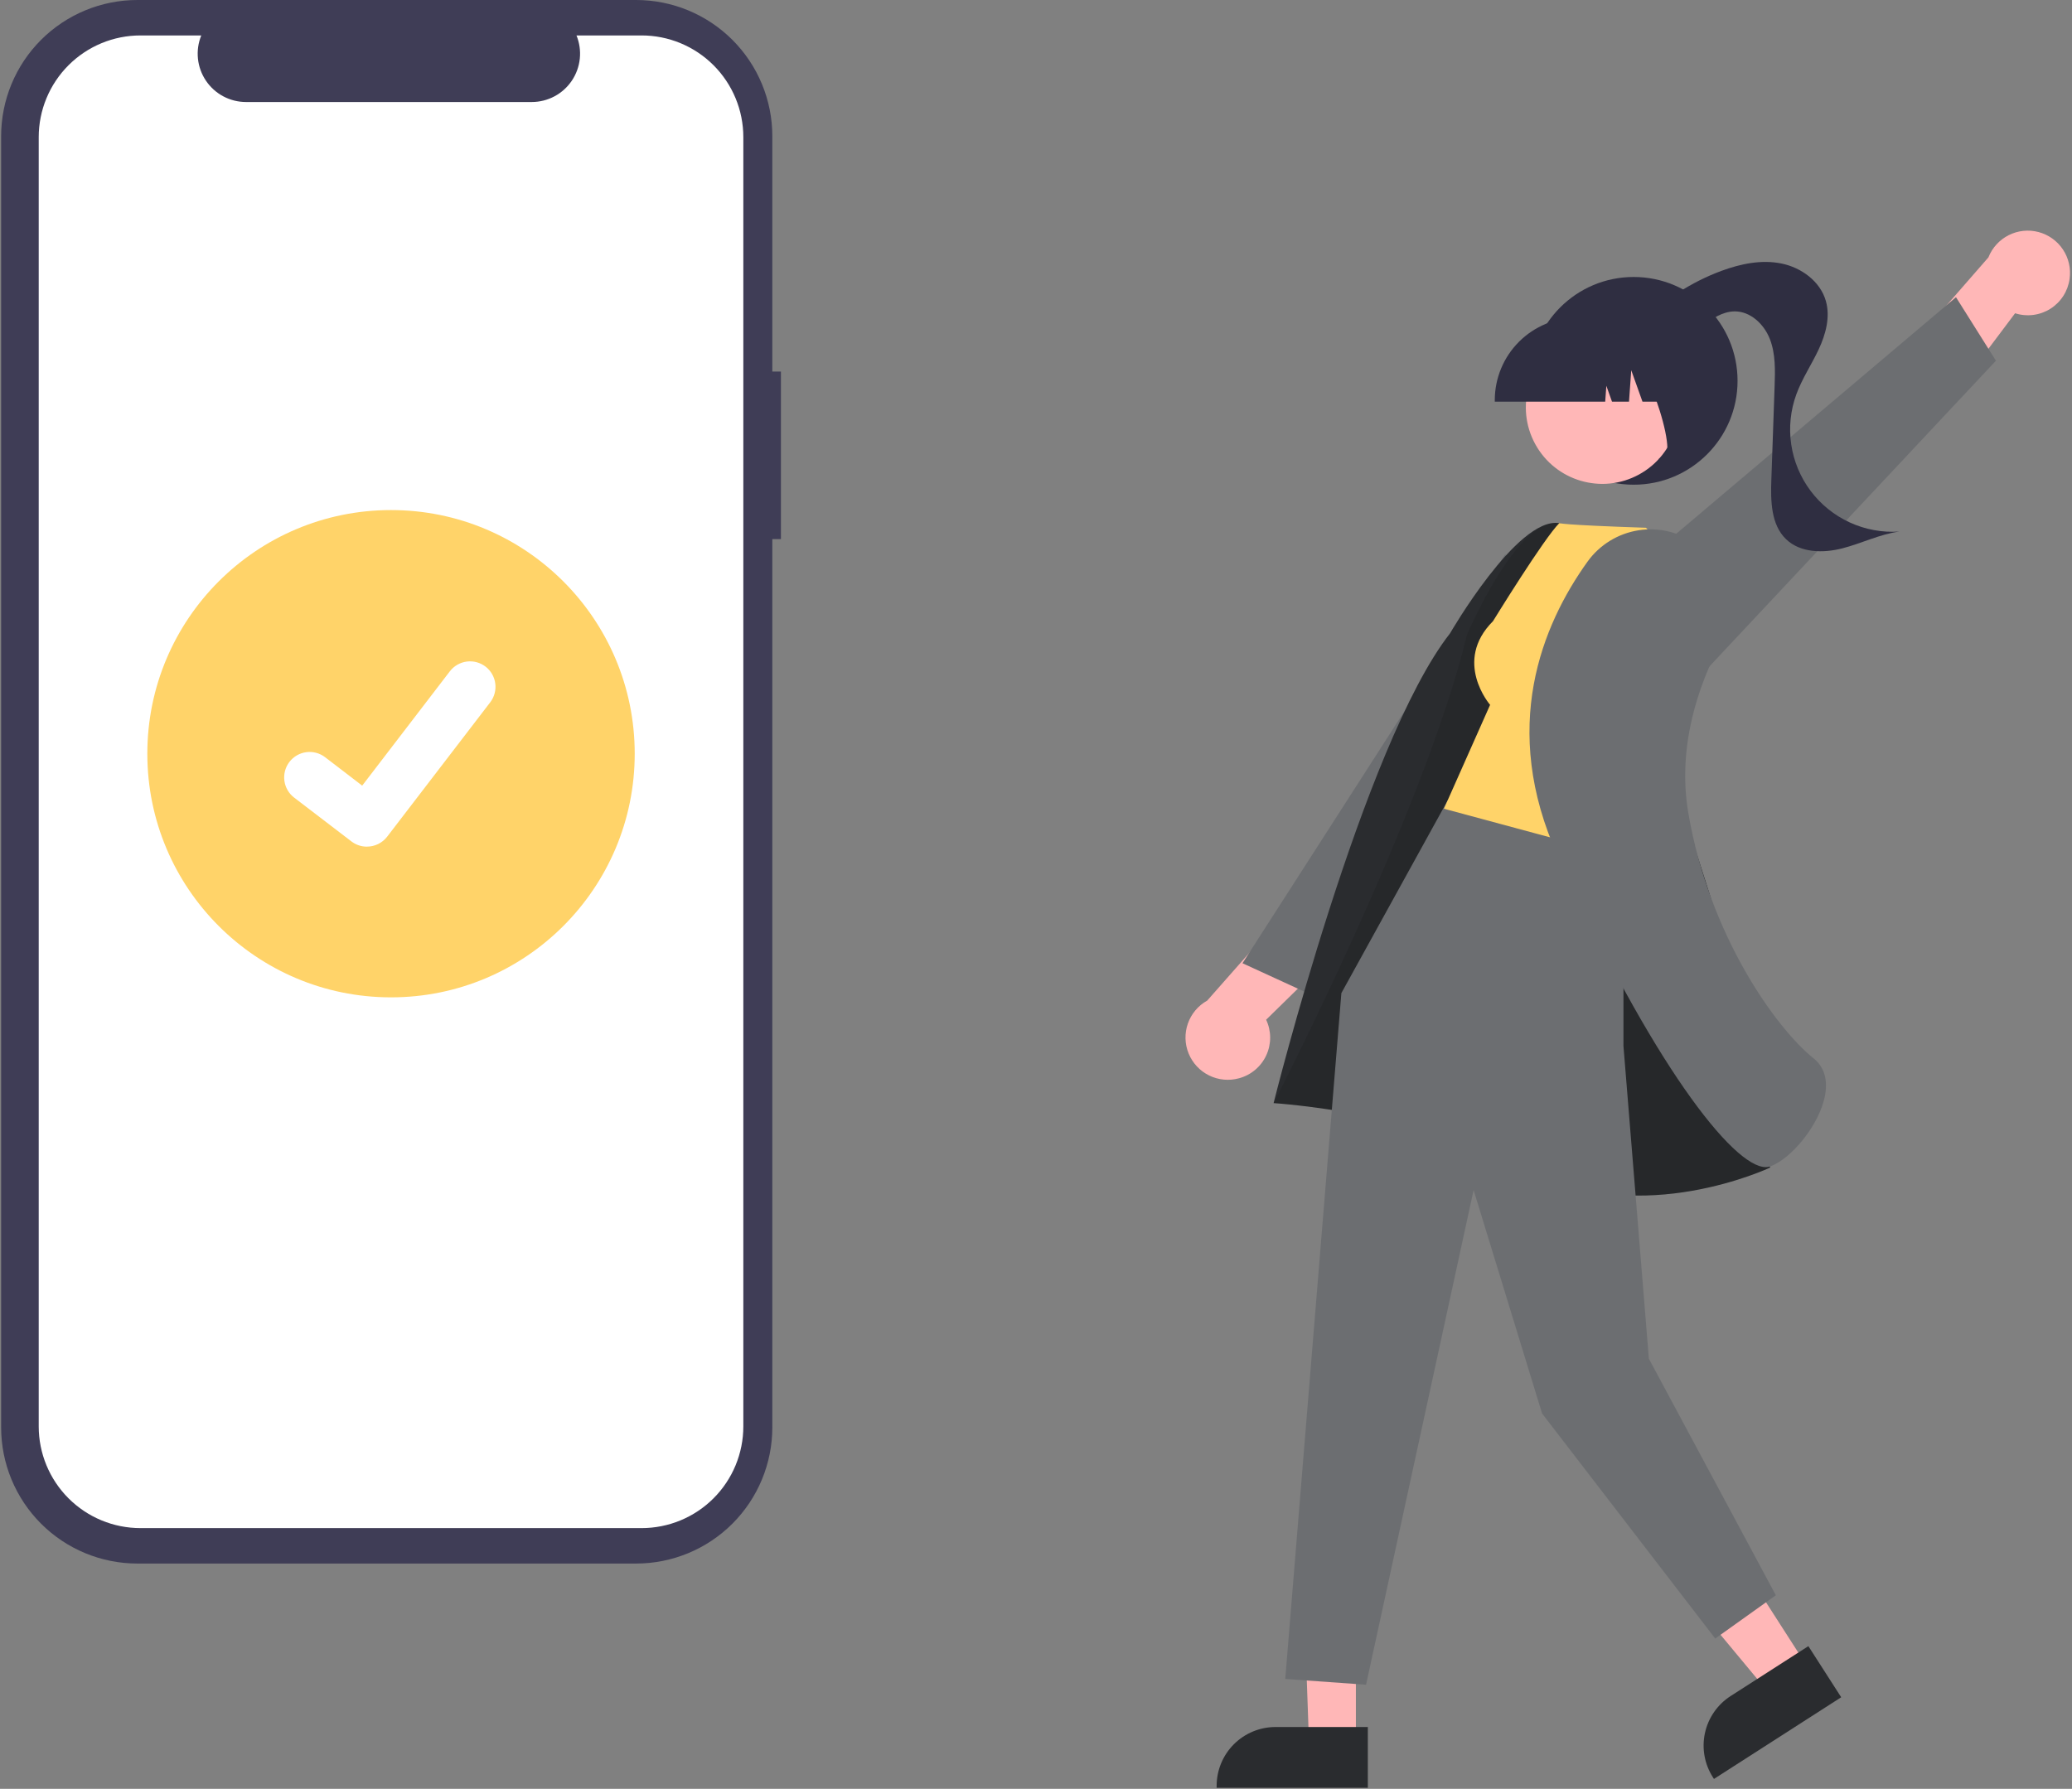 <svg width="718" height="620" viewBox="0 0 718 620" fill="none" xmlns="http://www.w3.org/2000/svg">
<rect x="0" y="0" width="718" height="620" fill="#808080" stroke="none"/>
<path d="M270.609 128.781H267.631V47.211C267.631 41.011 266.41 34.872 264.037 29.144C261.665 23.416 258.187 18.212 253.803 13.828C249.419 9.444 244.215 5.966 238.487 3.594C232.759 1.221 226.62 5.25296e-06 220.42 0H47.602C35.081 -2.38694e-05 23.073 4.974 14.219 13.828C5.366 22.681 0.392 34.69 0.392 47.211V494.712C0.392 500.912 1.613 507.051 3.985 512.779C6.358 518.507 9.835 523.711 14.219 528.095C18.603 532.479 23.808 535.957 29.535 538.329C35.263 540.702 41.403 541.923 47.602 541.923H220.42C232.941 541.923 244.949 536.949 253.803 528.095C262.657 519.242 267.631 507.233 267.631 494.712V186.844H270.609V128.781Z" fill="#3F3D56"/>
<path d="M222.325 12.283H199.767C200.804 14.826 201.2 17.585 200.92 20.318C200.639 23.05 199.691 25.672 198.159 27.952C196.627 30.232 194.558 32.1 192.134 33.391C189.71 34.683 187.005 35.359 184.258 35.359H85.253C82.506 35.359 79.802 34.683 77.377 33.391C74.953 32.1 72.884 30.232 71.352 27.952C69.82 25.672 68.872 23.05 68.591 20.318C68.311 17.585 68.707 14.826 69.745 12.283H48.675C44.045 12.283 39.46 13.194 35.183 14.966C30.905 16.738 27.019 19.335 23.745 22.609C20.471 25.883 17.874 29.769 16.102 34.047C14.33 38.325 13.418 42.909 13.418 47.539V494.384C13.418 499.014 14.33 503.598 16.102 507.876C17.874 512.153 20.471 516.04 23.745 519.314C27.019 522.588 30.905 525.185 35.183 526.957C39.46 528.728 44.045 529.64 48.675 529.64H222.325C226.955 529.64 231.54 528.728 235.817 526.957C240.095 525.185 243.981 522.588 247.255 519.314C250.529 516.04 253.126 512.153 254.898 507.876C256.67 503.598 257.582 499.014 257.582 494.384V47.539C257.582 42.909 256.67 38.325 254.898 34.047C253.126 29.769 250.529 25.883 247.255 22.609C243.981 19.335 240.095 16.738 235.817 14.966C231.54 13.194 226.955 12.283 222.325 12.283Z" fill="white"/>
<path d="M135.5 345.68C182.138 345.68 219.946 307.872 219.946 261.234C219.946 214.595 182.138 176.787 135.5 176.787C88.862 176.787 51.054 214.595 51.054 261.234C51.054 307.872 88.862 345.68 135.5 345.68Z" fill="#FFD369"/>
<path d="M127.132 293.447C125.232 293.451 123.383 292.836 121.863 291.696L121.769 291.626L101.923 276.444C101.004 275.739 100.232 274.861 99.653 273.858C99.073 272.855 98.697 271.748 98.545 270.6C98.394 269.451 98.469 268.285 98.769 267.166C99.068 266.047 99.585 264.998 100.289 264.079C100.994 263.16 101.873 262.388 102.876 261.809C103.878 261.229 104.986 260.853 106.134 260.701C107.282 260.55 108.449 260.626 109.568 260.925C110.686 261.224 111.735 261.741 112.655 262.446L125.509 272.303L155.885 232.674C156.59 231.755 157.468 230.984 158.471 230.405C159.473 229.826 160.58 229.449 161.727 229.298C162.875 229.146 164.041 229.222 165.16 229.521C166.278 229.821 167.327 230.337 168.245 231.041L168.248 231.043L168.059 231.305L168.253 231.043C170.107 232.468 171.319 234.57 171.625 236.887C171.931 239.205 171.305 241.549 169.884 243.406L134.155 289.998C133.328 291.071 132.265 291.94 131.049 292.536C129.832 293.133 128.495 293.441 127.14 293.437L127.132 293.447Z" fill="white"/>
<path d="M717.169 96.635C717.67 93.083 716.85 89.471 714.865 86.483C712.88 83.496 709.868 81.34 706.4 80.424C702.932 79.509 699.248 79.898 696.047 81.517C692.846 83.136 690.351 85.873 689.033 89.209L658.116 124.653L667.187 149.99L698.28 108.575C700.309 109.225 702.456 109.422 704.569 109.152C706.683 108.883 708.711 108.153 710.512 107.015C712.313 105.876 713.843 104.357 714.993 102.564C716.143 100.77 716.886 98.746 717.169 96.635Z" fill="#FFB7B7"/>
<path d="M589.013 234.549L691.642 125.02L677.799 103.012L549.076 211.876L589.013 234.549Z" fill="#6C6E71"/>
<path d="M566.107 168C585.99 168 602.107 151.882 602.107 132C602.107 112.118 585.99 96 566.107 96C546.225 96 530.107 112.118 530.107 132C530.107 151.882 546.225 168 566.107 168Z" fill="#2F2E41"/>
<path d="M569.001 111.663C576.748 103.808 586.122 97.746 596.465 93.904C603.103 91.445 610.329 89.925 617.27 91.322C624.21 92.718 630.774 97.52 632.71 104.33C634.293 109.898 632.658 115.893 630.201 121.135C627.744 126.377 624.464 131.238 622.477 136.675C620.449 142.223 619.839 148.189 620.703 154.033C621.566 159.876 623.875 165.412 627.42 170.136C630.966 174.861 635.635 178.625 641.004 181.088C646.373 183.55 652.272 184.633 658.166 184.237C651.346 185.152 645.06 188.356 638.395 190.062C631.729 191.768 623.862 191.652 618.909 186.877C613.668 181.824 613.563 173.61 613.816 166.334C614.193 155.519 614.57 144.704 614.946 133.889C615.138 128.374 615.302 122.682 613.313 117.534C611.324 112.386 606.597 107.878 601.079 107.925C596.896 107.96 593.194 110.494 589.84 112.993C586.486 115.492 582.936 118.158 578.769 118.529C574.603 118.901 569.846 115.818 570.158 111.647L569.001 111.663Z" fill="#2F2E41"/>
<path d="M429.377 373.723C425.921 374.683 422.233 374.342 419.011 372.764C415.79 371.187 413.259 368.482 411.898 365.164C410.538 361.845 410.442 358.142 411.629 354.757C412.815 351.372 415.203 348.54 418.338 346.798L449.439 311.514L475.743 317.197L438.746 353.436C439.656 355.362 440.132 357.465 440.141 359.595C440.15 361.726 439.691 363.832 438.798 365.766C437.905 367.701 436.598 369.416 434.971 370.79C433.343 372.165 431.434 373.166 429.377 373.723Z" fill="#FFB7B7"/>
<path d="M531.698 247.405L454.183 344.705L430.555 333.857L521.665 192.012L531.698 247.405Z" fill="#6C6E71"/>
<path d="M469.848 541.211L451.374 540.921L453.596 603.887H469.845L469.848 541.211Z" fill="#FFB7B7"/>
<path d="M473.99 598.582L441.989 598.581H441.987C436.579 598.581 431.392 600.73 427.567 604.554C423.743 608.378 421.594 613.565 421.594 618.974V619.637L473.989 619.639L473.99 598.582Z" fill="#2A2C2F"/>
<path d="M592.165 524.511L571.984 537.467L612.352 586.032L626.026 577.253L592.165 524.511Z" fill="#FFB7B7"/>
<path d="M626.647 570.549L599.718 587.838L599.717 587.838C595.166 590.761 591.962 595.371 590.81 600.656C589.658 605.94 590.653 611.466 593.575 616.017L593.933 616.575L638.023 588.268L626.647 570.549Z" fill="#2A2C2F"/>
<path d="M599.355 332.24C599.355 332.24 554.515 183.313 540.105 181.3C525.695 179.288 502.477 219.513 502.477 219.513C472.374 257.921 441.333 382.334 441.333 382.334C441.333 382.334 493.08 385.572 530.906 405.697C568.733 425.823 613.374 404.679 613.374 404.679L599.355 332.24Z" fill="#2A2C2F"/>
<path opacity="0.1" d="M599.355 332.24C599.355 332.24 554.515 183.313 540.105 181.3C525.695 179.288 508.374 219.921 508.374 219.921C493.374 281.921 441.333 382.334 441.333 382.334C441.333 382.334 493.08 385.572 530.906 405.698C568.733 425.823 613.374 404.679 613.374 404.679L599.355 332.24Z" fill="black"/>
<path d="M562.567 287.682V362.517L571.374 470.921L615.374 552.921L594.374 567.921L534.374 489.921L510.643 412.472L473.374 583.921L445.374 581.921L464.82 344.21L501.721 277.3L562.567 287.682Z" fill="#6C6E71"/>
<path d="M517.357 215.3C503.357 229.3 516.357 244.3 516.357 244.3L500.357 280.3L563.357 297.3L585.374 198.921L570.374 182.921C540.374 181.921 540.357 181.3 540.357 181.3C535.101 186.444 517.357 215.3 517.357 215.3Z" fill="#FFD369"/>
<path d="M587.911 188.73C585.05 186.617 581.798 185.094 578.343 184.248C574.889 183.401 571.301 183.249 567.788 183.798C564.274 184.348 560.905 185.59 557.874 187.452C554.844 189.313 552.213 191.757 550.134 194.643C534.296 216.695 519.651 252.304 539.829 296.714C572.228 368.024 600.422 404.529 611.884 404.525C612.385 404.529 612.882 404.451 613.357 404.294C620.413 401.9 630.613 389.962 632.46 379.441C633.121 375.675 632.964 370.43 628.46 366.829C615.525 356.482 592.303 324.267 585.059 281.865C581.055 258.435 588.819 237.093 596.036 223.315C599.085 217.614 599.977 211.005 598.549 204.7C597.12 198.395 593.467 192.816 588.259 188.986L587.911 188.73Z" fill="#6C6E71"/>
<path d="M567.959 164.463C580.801 157.443 585.521 141.342 578.501 128.5C571.48 115.658 555.379 110.938 542.537 117.958C529.695 124.978 524.975 141.08 531.995 153.922C539.015 166.764 555.117 171.483 567.959 164.463Z" fill="#FFB7B7"/>
<path d="M517.979 139.207H556.245L556.638 133.713L558.599 139.207H564.492L565.269 128.319L569.158 139.207H580.559V138.668C580.55 131.087 577.535 123.82 572.175 118.459C566.815 113.099 559.547 110.084 551.967 110.075H546.572C538.991 110.084 531.724 113.099 526.363 118.459C521.003 123.82 517.988 131.087 517.979 138.668V139.207Z" fill="#2F2E41"/>
<path d="M574.778 158.954L591.108 153.656V114H560.263L561.027 114.762C571.651 125.373 583.468 163.019 574.778 158.954Z" fill="#2F2E41"/>
</svg>
